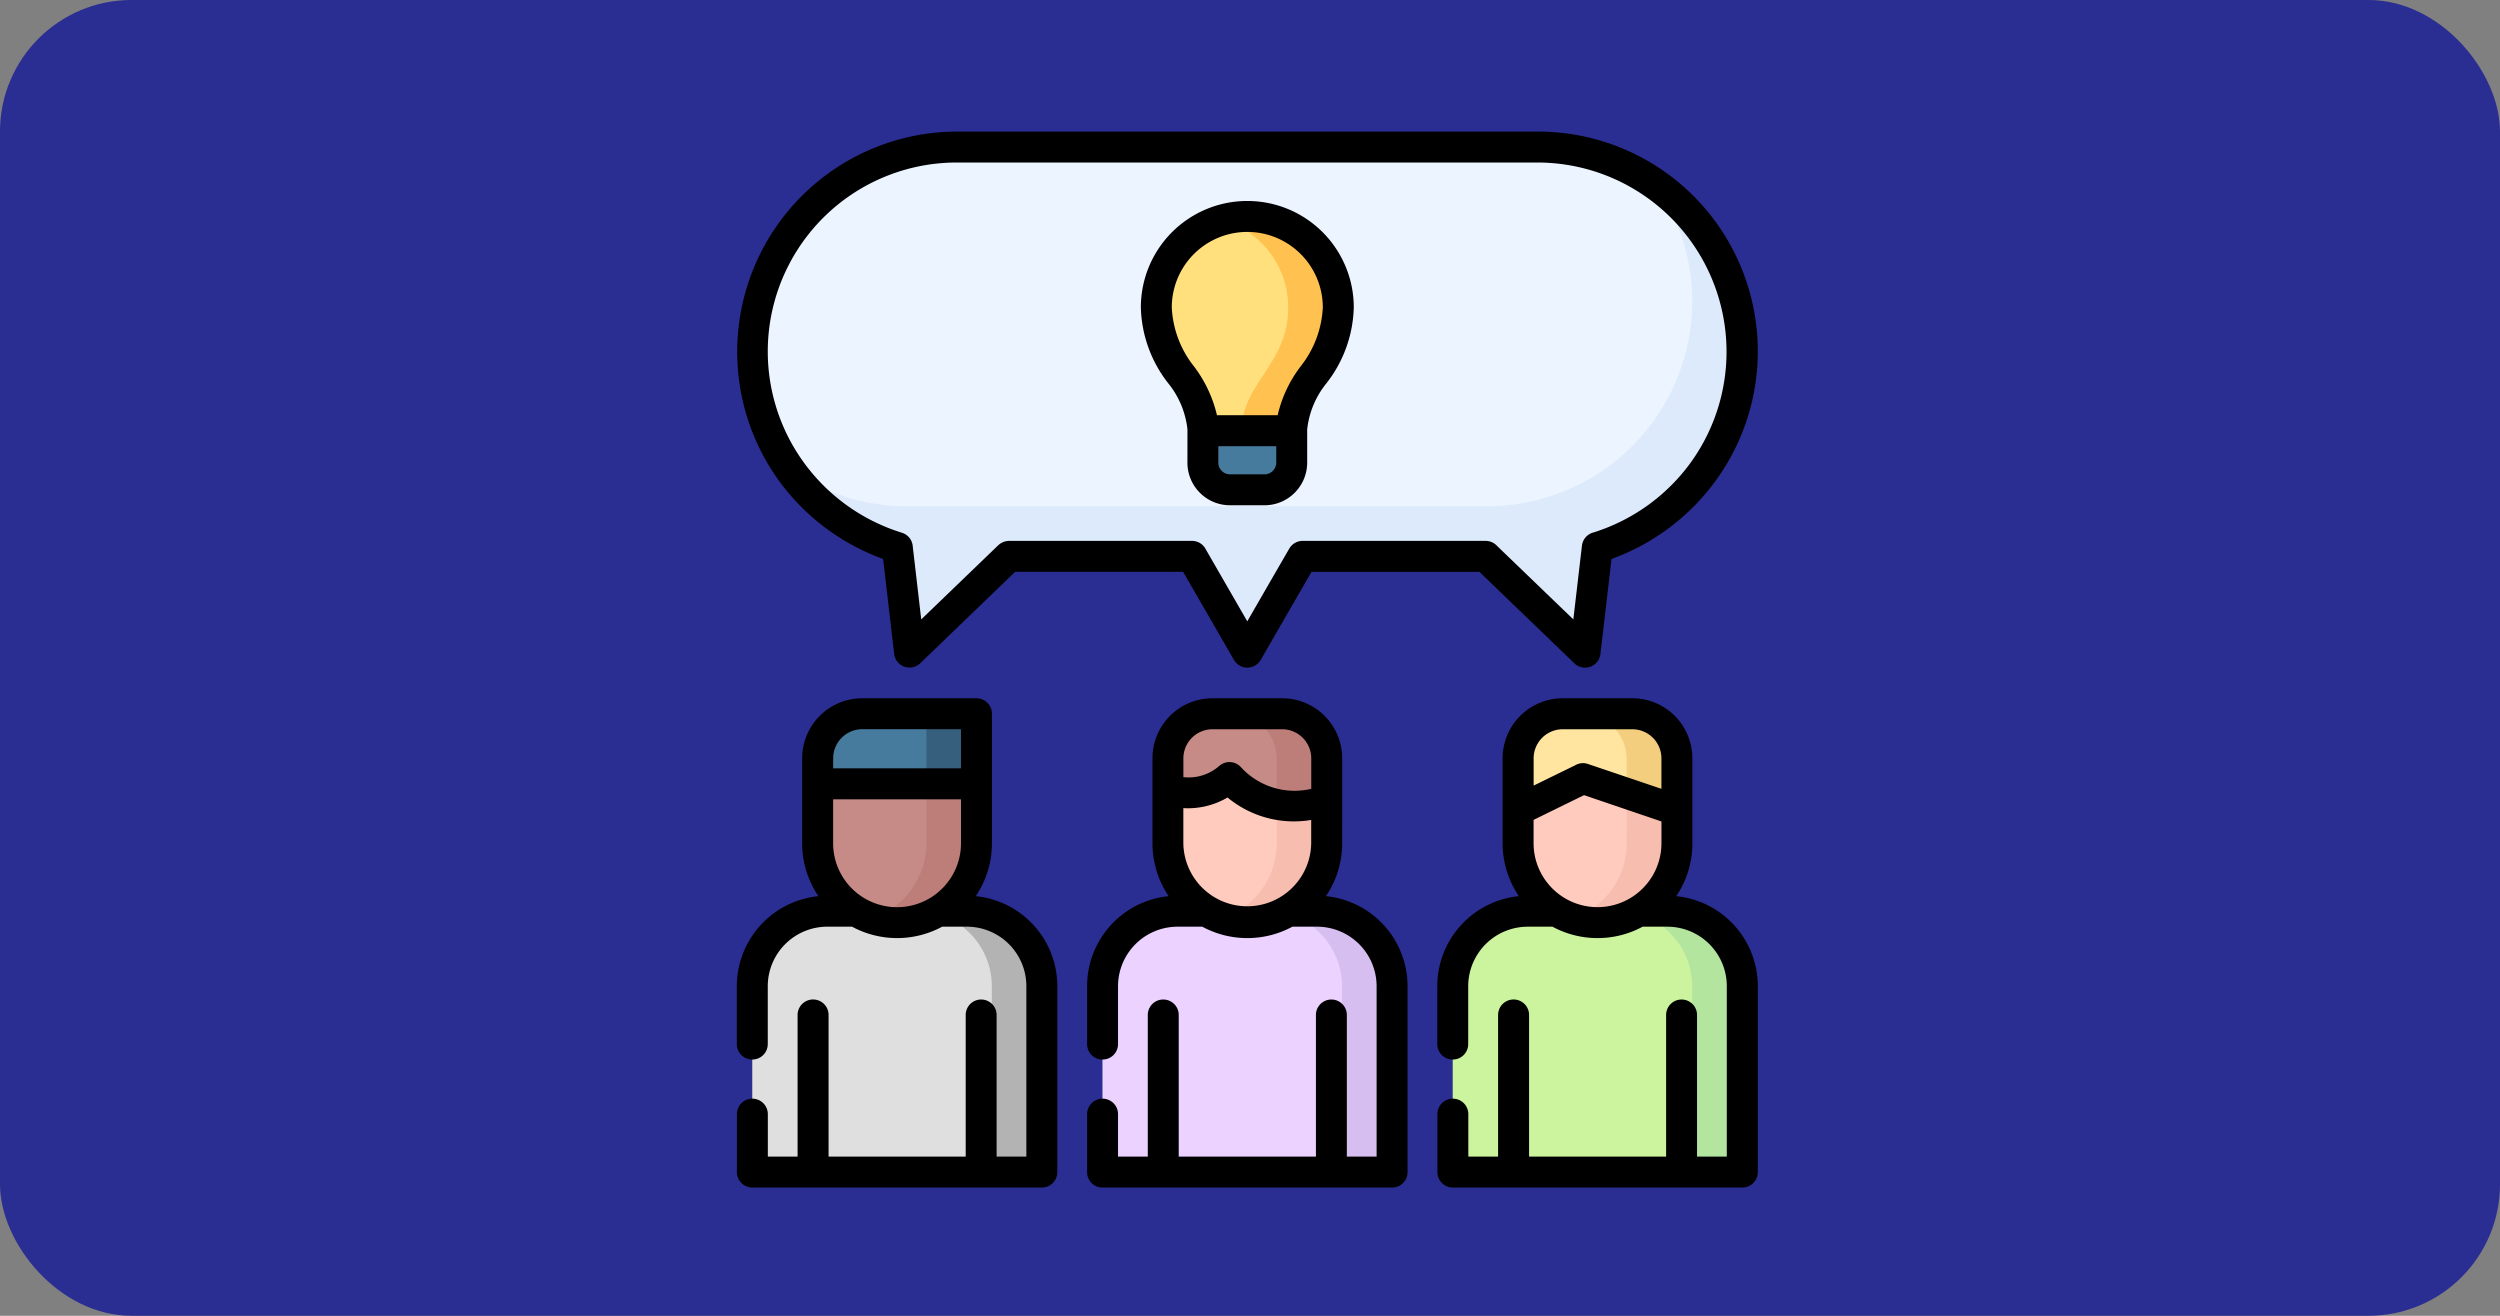 <svg xmlns="http://www.w3.org/2000/svg" width="190" height="100" viewBox="0 0 190 100">
  <rect x="0" y="0" width="190" height="100" fill="#808080" stroke="none"/>
  <g id="Grupo_988580" data-name="Grupo 988580" transform="translate(-180 -2038)">
    <g id="Grupo_986894" data-name="Grupo 986894" transform="translate(-0.5 -996.089)">
      <rect id="Rectángulo_45412" data-name="Rectángulo 45412" width="190" height="100" rx="10" transform="translate(180.5 3034.089)" fill="#2a2d91"/>
    </g>
    <g id="idea" transform="translate(227.493 2048)">
      <g id="Grupo_986895" data-name="Grupo 986895" transform="translate(9.684 1.178)">
        <path id="Trazado_609477" data-name="Trazado 609477" d="M21.71,378H32.329a5.709,5.709,0,0,1,5.692,5.692v12.539a1.981,1.981,0,0,1-1.6,1.6H17.613a1.976,1.976,0,0,1-1.6-1.6V383.7A5.706,5.706,0,0,1,21.71,378Z" transform="translate(-16.018 -319.931)" fill="#dfdfdf" fill-rule="evenodd"/>
        <path id="Trazado_609478" data-name="Trazado 609478" d="M95.814,378h3.8a5.709,5.709,0,0,1,5.692,5.692v12.539a1.981,1.981,0,0,1-1.6,1.6h-3.8a1.987,1.987,0,0,0,1.6-1.6V383.7A5.709,5.709,0,0,0,95.814,378Z" transform="translate(-83.306 -319.931)" fill="#b3b3b3" fill-rule="evenodd"/>
        <path id="Trazado_609479" data-name="Trazado 609479" d="M191.506,378H202.13a5.7,5.7,0,0,1,5.687,5.692v12.539a1.975,1.975,0,0,1-1.6,1.6H187.409a1.987,1.987,0,0,1-1.6-1.6V383.7A5.709,5.709,0,0,1,191.506,378Z" transform="translate(-159.199 -319.931)" fill="#ebd2ff" fill-rule="evenodd"/>
        <path id="Trazado_609480" data-name="Trazado 609480" d="M265.609,378h3.8A5.706,5.706,0,0,1,275.1,383.7v12.539a1.976,1.976,0,0,1-1.6,1.6h-3.8a1.976,1.976,0,0,0,1.6-1.6V383.7A5.706,5.706,0,0,0,265.609,378Z" transform="translate(-226.486 -319.931)" fill="#d7bef0" fill-rule="evenodd"/>
        <path id="Trazado_609481" data-name="Trazado 609481" d="M361.33,378h10.619a5.709,5.709,0,0,1,5.692,5.692v12.539a1.981,1.981,0,0,1-1.6,1.6H357.233a1.976,1.976,0,0,1-1.6-1.6V383.7A5.706,5.706,0,0,1,361.33,378Z" transform="translate(-302.404 -319.931)" fill="#ccf49f" fill-rule="evenodd"/>
        <path id="Trazado_609482" data-name="Trazado 609482" d="M435.434,378h3.8a5.709,5.709,0,0,1,5.692,5.692v12.539a1.982,1.982,0,0,1-1.6,1.6h-3.808a1.986,1.986,0,0,0,1.6-1.6V383.7A5.709,5.709,0,0,0,435.434,378Z" transform="translate(-369.692 -319.931)" fill="#b3e59f" fill-rule="evenodd"/>
        <path id="Trazado_609483" data-name="Trazado 609483" d="M35.524,38.617H49.431l3.3,5.718a1,1,0,0,0,1.808,0l3.3-5.718H71.749l6.256,6.03a.842.842,0,0,0,1.511-.542l.72-6.163A15.551,15.551,0,0,0,75.7,7.514H31.569a15.551,15.551,0,0,0-4.532,30.427l.715,6.163a.848.848,0,0,0,1.511.542Z" transform="translate(-16.018 -7.514)" fill="#ecf4ff" fill-rule="evenodd"/>
        <path id="Trazado_609484" data-name="Trazado 609484" d="M218.807,57.44H215.43c0-3.621-3.537-5.039-3.537-9.366a6.914,6.914,0,1,1,13.827,0c0,4.328-3.537,5.745-3.537,9.366Z" transform="translate(-181.19 -35.886)" fill="#ffe07d" fill-rule="evenodd"/>
        <path id="Trazado_609485" data-name="Trazado 609485" d="M241.211,145.022v2.439a2.059,2.059,0,0,1-2.053,2.053h-2.644a2.06,2.06,0,0,1-2.057-2.053v-2.439Z" transform="translate(-200.217 -123.468)" fill="#477b9e" fill-rule="evenodd"/>
        <path id="Trazado_609486" data-name="Trazado 609486" d="M399.47,292.429a6.014,6.014,0,0,1-12.028,0v-6.447a3.376,3.376,0,0,1,3.368-3.363h5.3a3.375,3.375,0,0,1,3.363,3.363v6.447Z" transform="translate(-329.222 -239.496)" fill="#ffcbbe" fill-rule="evenodd"/>
        <path id="Trazado_609487" data-name="Trazado 609487" d="M59.778,292.1a6.034,6.034,0,1,1-12.068,0V285.63a3.39,3.39,0,0,1,3.377-3.381H58.88a.812.812,0,0,1,.9.9q0,4.472,0,8.944Z" transform="translate(-42.742 -239.185)" fill="#c68b87" fill-rule="evenodd"/>
        <path id="Trazado_609488" data-name="Trazado 609488" d="M387.442,285.982v3.955l4.114-2.013a2.068,2.068,0,0,1,1.653-.107l6.26,2.12v-3.955a3.375,3.375,0,0,0-3.363-3.363h-5.3A3.376,3.376,0,0,0,387.442,285.982Z" transform="translate(-329.222 -239.497)" fill="#ffe5a0" fill-rule="evenodd"/>
        <path id="Trazado_609489" data-name="Trazado 609489" d="M47.71,285.631v1.946H59.778v-4.425a.812.812,0,0,0-.9-.9H51.087A3.39,3.39,0,0,0,47.71,285.631Z" transform="translate(-42.742 -239.186)" fill="#477b9e" fill-rule="evenodd"/>
        <path id="Trazado_609490" data-name="Trazado 609490" d="M229.574,292.1a6.034,6.034,0,1,1-12.068,0V285.63a3.39,3.39,0,0,1,3.377-3.381H226.2a3.391,3.391,0,0,1,3.377,3.381Z" transform="translate(-185.923 -239.185)" fill="#ffcbbe" fill-rule="evenodd"/>
        <path id="Trazado_609491" data-name="Trazado 609491" d="M217.506,285.631v2.346a4.563,4.563,0,0,0,3.941-.364c.635-.36.738-.431,1.368.12,2.9,2.537,6.758,1.129,6.758,1.129v-3.23a3.39,3.39,0,0,0-3.377-3.381h-5.314A3.39,3.39,0,0,0,217.506,285.631Z" transform="translate(-185.923 -239.186)" fill="#c68b87" fill-rule="evenodd"/>
        <path id="Trazado_609492" data-name="Trazado 609492" d="M78.205,316.237v4.519a6.055,6.055,0,0,1-4.132,5.723,5.966,5.966,0,0,0,1.9.311,6.051,6.051,0,0,0,6.034-6.034v-4.519Z" transform="translate(-64.973 -267.846)" fill="#bd7d79" fill-rule="evenodd"/>
        <path id="Trazado_609493" data-name="Trazado 609493" d="M98.489,282.25H94.681a.813.813,0,0,1,.9.9v4.425h3.8v-4.425A.812.812,0,0,0,98.489,282.25Z" transform="translate(-82.351 -239.186)" fill="#365e7d" fill-rule="evenodd"/>
        <path id="Trazado_609494" data-name="Trazado 609494" d="M248,327.664a6.038,6.038,0,0,1-2.924,5.163,5.864,5.864,0,0,1-1.209.56,6.035,6.035,0,0,0,7.936-5.723v-3.235a8.108,8.108,0,0,1-3.8.28Z" transform="translate(-208.152 -274.754)" fill="#f7beaf" fill-rule="evenodd"/>
        <path id="Trazado_609495" data-name="Trazado 609495" d="M248.686,282.25a3.391,3.391,0,0,1,3.377,3.381v3.51a8.108,8.108,0,0,0,3.8-.28v-3.23a3.39,3.39,0,0,0-3.377-3.381h-3.8Z" transform="translate(-212.216 -239.186)" fill="#bd7d79" fill-rule="evenodd"/>
        <path id="Trazado_609496" data-name="Trazado 609496" d="M417.8,324.865a6.025,6.025,0,0,1-2.906,5.141,5.932,5.932,0,0,1-1.2.56,5.972,5.972,0,0,0,5.008-.56,6.025,6.025,0,0,0,2.906-5.141v-2.493l-3.8-1.289Z" transform="translate(-351.357 -271.933)" fill="#f7beaf" fill-rule="evenodd"/>
        <path id="Trazado_609497" data-name="Trazado 609497" d="M422.256,282.618h-3.8a3.375,3.375,0,0,1,3.364,3.363v2.666l3.8,1.289v-3.955A3.375,3.375,0,0,0,422.256,282.618Z" transform="translate(-355.372 -239.496)" fill="#f2ce7e" fill-rule="evenodd"/>
        <path id="Trazado_609498" data-name="Trazado 609498" d="M87.124,50.039H42.994a15.439,15.439,0,0,1-8.917-2.83,15.667,15.667,0,0,0,8.189,5.958l.715,6.163a.848.848,0,0,0,1.511.542l6.261-6.03H64.659l3.3,5.718a1,1,0,0,0,1.808,0l3.3-5.718H86.977l6.256,6.03a.842.842,0,0,0,1.511-.542l.72-6.163a15.536,15.536,0,0,0,4.386-27.6,15.44,15.44,0,0,1,2.83,8.918A15.6,15.6,0,0,1,87.124,50.039Z" transform="translate(-31.245 -22.74)" fill="#ddeafb" fill-rule="evenodd"/>
        <path id="Trazado_609499" data-name="Trazado 609499" d="M248.879,48.074c0,4.328-3.541,5.745-3.537,9.366h3.8c0-3.621,3.537-5.039,3.537-9.366a6.913,6.913,0,0,0-6.914-6.914,7.072,7.072,0,0,0-1.9.262A6.916,6.916,0,0,1,248.879,48.074Z" transform="translate(-208.152 -35.886)" fill="#ffc250" fill-rule="evenodd"/>
      </g>
      <path id="Trazado_609500" data-name="Trazado 609500" d="M47.3,23.909H45.1v1.262a.87.87,0,0,0,.258.618.884.884,0,0,0,.622.262h2.644a.9.9,0,0,0,.88-.88V23.909ZM78.777,52.431l-5.883-2-3.835,1.88v1.773a4.859,4.859,0,0,0,9.718,0V52.431Zm-9.718-2.724,3.172-1.551a1.156,1.156,0,0,1,.964-.093l5.581,1.888V47.623a2.215,2.215,0,0,0-2.2-2.2H71.263a2.215,2.215,0,0,0-2.2,2.2v2.084ZM15.825,48.392h9.717V45.419H18.029a2.215,2.215,0,0,0-2.2,2.2Zm9.718,2.355H15.825v3.341a4.859,4.859,0,0,0,9.718,0Zm26.619,1.568A7.9,7.9,0,0,1,45.8,50.609a5.928,5.928,0,0,1-3.359.809v2.67a4.859,4.859,0,0,0,9.717,0V52.315Zm-9.717-3.252a3.529,3.529,0,0,0,2.733-.858,1.17,1.17,0,0,1,1.653.116,5.524,5.524,0,0,0,5.332,1.631V47.623a2.215,2.215,0,0,0-2.2-2.2H44.644a2.215,2.215,0,0,0-2.2,2.2ZM27.893,54.088a7.166,7.166,0,0,1-1.231,4.021,6.876,6.876,0,0,1,6.2,6.834V79.081a1.172,1.172,0,0,1-1.173,1.173h-22a1.176,1.176,0,0,1-1.177-1.173V74.674a1.175,1.175,0,0,1,2.35,0V77.9h2.262V67.138a1.177,1.177,0,0,1,2.355,0V77.9H25.9V67.138a1.175,1.175,0,1,1,2.35,0V77.9H30.51V64.943A4.521,4.521,0,0,0,26,60.428H24.112a7.206,7.206,0,0,1-6.851,0H15.376a4.528,4.528,0,0,0-4.519,4.514v4.408a1.175,1.175,0,0,1-2.35,0V64.943a6.885,6.885,0,0,1,6.2-6.834,7.168,7.168,0,0,1-1.235-4.021V47.623a4.566,4.566,0,0,1,4.554-4.554H26.72a1.172,1.172,0,0,1,1.173,1.173v9.846Zm53.234,0A7.165,7.165,0,0,1,79.9,58.109a6.876,6.876,0,0,1,6.2,6.834V79.081a1.172,1.172,0,0,1-1.173,1.173h-22a1.176,1.176,0,0,1-1.177-1.173V74.674a1.175,1.175,0,0,1,2.35,0V77.9h2.262V67.138a1.177,1.177,0,0,1,2.355,0V77.9H79.132V67.138a1.175,1.175,0,1,1,2.35,0V77.9h2.262V64.943a4.521,4.521,0,0,0-4.514-4.514H77.346a7.206,7.206,0,0,1-6.851,0H68.61a4.528,4.528,0,0,0-4.519,4.514v4.408a1.175,1.175,0,0,1-2.35,0V64.943a6.884,6.884,0,0,1,6.2-6.834,7.169,7.169,0,0,1-1.235-4.021V47.623a4.566,4.566,0,0,1,4.554-4.554h5.314a4.559,4.559,0,0,1,4.55,4.554v6.465Zm-26.615,0a7.2,7.2,0,0,1-1.231,4.021,6.885,6.885,0,0,1,6.2,6.834V79.081A1.173,1.173,0,0,1,58.3,80.254h-22a1.172,1.172,0,0,1-1.173-1.173V74.674a1.175,1.175,0,0,1,2.35,0V77.9h2.262V67.138a1.175,1.175,0,1,1,2.351,0V77.9H52.517V67.138a1.175,1.175,0,1,1,2.35,0V77.9h2.262V64.943a4.528,4.528,0,0,0-4.514-4.514H50.727a7.2,7.2,0,0,1-6.847,0H41.991a4.528,4.528,0,0,0-4.514,4.514v4.408a1.175,1.175,0,0,1-2.35,0V64.943a6.876,6.876,0,0,1,6.2-6.834,7.165,7.165,0,0,1-1.231-4.021V47.623a4.559,4.559,0,0,1,4.55-4.554h5.314a4.566,4.566,0,0,1,4.554,4.554ZM29.221,31.107H43.1a1.176,1.176,0,0,1,1.057.662L47.3,37.221q1.593-2.766,3.19-5.523a1.171,1.171,0,0,1,1.013-.591H65.416a1.178,1.178,0,0,1,.875.391l5.79,5.576.653-5.6a1.178,1.178,0,0,1,.884-1.009,14.493,14.493,0,0,0,7.309-5.208A14.384,14.384,0,0,0,69.366,2.351H25.236A14.362,14.362,0,0,0,13.675,25.256a14.506,14.506,0,0,0,7.371,5.23,1.17,1.17,0,0,1,.831,1.048l.644,5.541,5.856-5.639a1.223,1.223,0,0,1,.844-.329Zm13.2,2.351H29.657l-7.171,6.909a1.176,1.176,0,0,1-2.022-.671l-.84-7.216a16.89,16.89,0,0,1-7.833-5.83A16.733,16.733,0,0,1,25.236,0h44.13A16.7,16.7,0,0,1,82.811,26.651a16.878,16.878,0,0,1-7.829,5.83l-.84,7.2a1.2,1.2,0,0,1-.324.7,1.172,1.172,0,0,1-1.657.031l-7.216-6.949H52.18q-1.933,3.346-3.861,6.692a1.2,1.2,0,0,1-.431.427,1.169,1.169,0,0,1-1.6-.431Q44.355,36.8,42.422,33.458Zm.333-10.815A6.7,6.7,0,0,0,41.3,19.137a9.71,9.71,0,0,1-2.088-5.772,8.091,8.091,0,0,1,16.182,0,9.738,9.738,0,0,1-2.084,5.772,6.692,6.692,0,0,0-1.457,3.506l0,2.528a3.246,3.246,0,0,1-3.23,3.23H45.981a3.239,3.239,0,0,1-3.23-3.23Zm2.239-1.089h4.617a9.7,9.7,0,0,1,1.742-3.706,7.8,7.8,0,0,0,1.688-4.483,5.738,5.738,0,1,0-11.477,0,7.771,7.771,0,0,0,1.688,4.483A9.829,9.829,0,0,1,44.995,21.554Z" transform="translate(0 0)"/>
    </g>
  </g>
</svg>
